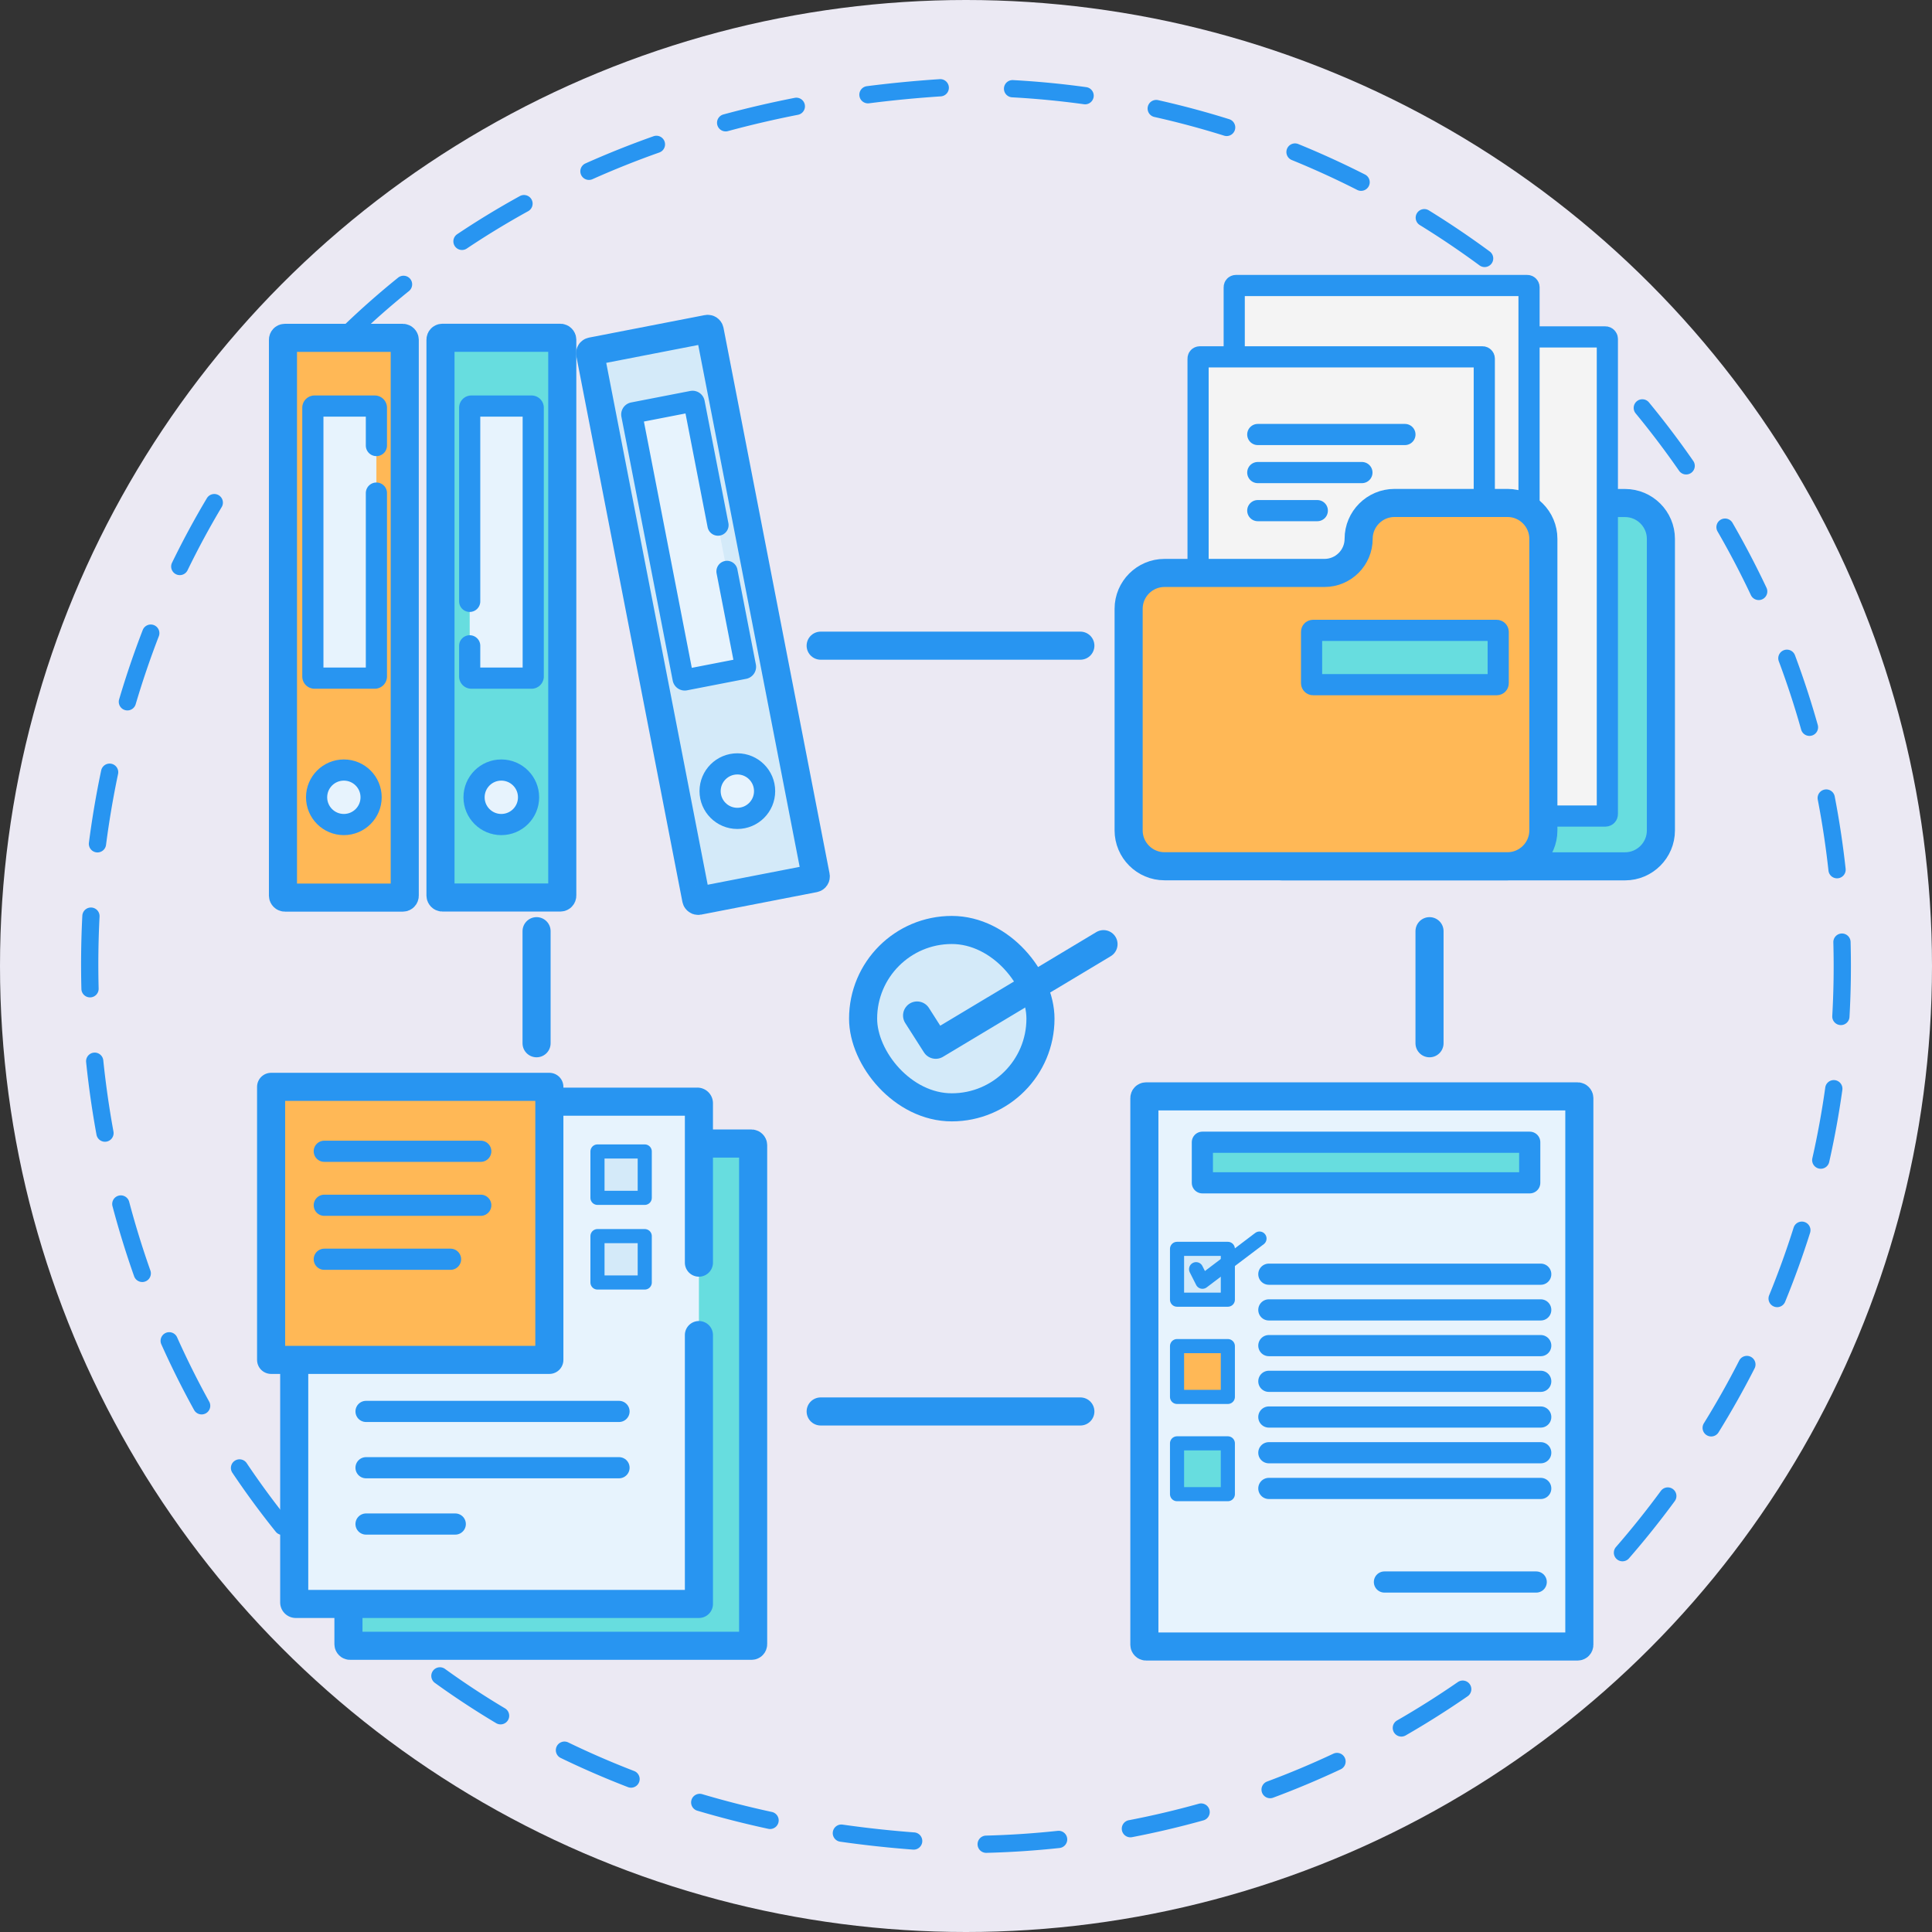 <svg xmlns="http://www.w3.org/2000/svg" viewBox="0 0 13689.2 13689.2"><rect x="0" y="0" width="13689.2" height="13689.2" fill="#333333" stroke="none"/><defs><style>.cls-1{fill:#ebe9f3;}.cls-2{fill:#2895f1;}.cls-12,.cls-14,.cls-3{fill:#ffb856;}.cls-10,.cls-11,.cls-12,.cls-13,.cls-14,.cls-15,.cls-16,.cls-17,.cls-18,.cls-3,.cls-4,.cls-5,.cls-6,.cls-7,.cls-8,.cls-9{stroke:#2895f1;}.cls-3,.cls-5,.cls-7,.cls-8{stroke-miterlimit:10;}.cls-11,.cls-12,.cls-17,.cls-18,.cls-3,.cls-6,.cls-7{stroke-width:199px;}.cls-11,.cls-4,.cls-5{fill:#e7f3fd;}.cls-10,.cls-11,.cls-12,.cls-13,.cls-14,.cls-15,.cls-16,.cls-17,.cls-18,.cls-4,.cls-6,.cls-9{stroke-linecap:round;stroke-linejoin:round;}.cls-10,.cls-4,.cls-5,.cls-8,.cls-9{stroke-width:150px;}.cls-10,.cls-15,.cls-6{fill:#67dddf;}.cls-13,.cls-18,.cls-7{fill:#d4eaf9;}.cls-8{fill:#f4f4f4;}.cls-16,.cls-17,.cls-9{fill:none;}.cls-13,.cls-14,.cls-15,.cls-16{stroke-width:100px;}</style></defs><g id="Слой_2" data-name="Слой 2"><g id="Слой_1-2" data-name="Слой 1"><circle class="cls-1" cx="6844.6" cy="6844.6" r="6844.6"/><path class="cls-2" d="M6989,13128.4a61.12,61.12,0,0,1-3.1-122.2c169.55-4.34,340.58-15.69,508.35-33.73a61.12,61.12,0,1,1,13.07,121.54c-171.06,18.4-345.44,30-518.29,34.39Zm-513.7-22.8a62,62,0,0,1-6.23-.16c-173.59-13.17-346.95-32-515.26-56.07a61.12,61.12,0,1,1,17.28-121c165.65,23.66,336.31,42.23,507.23,55.19a61.12,61.12,0,0,1-3,122.05ZM8011,13018.33a61.12,61.12,0,0,1-13-121.13c166.22-31.91,333-71.18,495.77-116.71a61.12,61.12,0,1,1,32.93,117.72c-166,46.44-336.12,86.49-505.65,119A60.91,60.91,0,0,1,8011,13018.33Zm-2553.14-58.85a61.33,61.33,0,0,1-14.49-1.37c-170-36.72-339.15-79.93-502.69-128.41a61.12,61.12,0,1,1,34.75-117.2c160.6,47.61,326.72,90,493.75,126.13a61.12,61.12,0,0,1-11.32,120.85ZM9001,12741.37a61.13,61.13,0,0,1-22.85-118.4c158.37-58.9,316.25-125.22,469.28-197.12a61.12,61.12,0,1,1,52,110.64c-156.08,73.33-317.11,141-478.64,201.05A60.75,60.75,0,0,1,9001,12741.37Zm-4528.26-74.67a61.05,61.05,0,0,1-23.49-4.09c-162-62.43-322.25-132-476.41-206.67a61.12,61.12,0,1,1,53.32-110c151.11,73.23,308.25,141.4,467.06,202.61a61.13,61.13,0,0,1-20.48,118.15Zm5458.18-362.21a61.13,61.13,0,0,1-32.08-114.08c146.48-84.29,291.32-175.82,430.5-272a61.12,61.12,0,1,1,69.52,100.55c-141.94,98.12-289.66,191.47-439,277.44A60.83,60.83,0,0,1,9930.87,12304.49Zm-6382.63-86.35a60.83,60.83,0,0,1-32.78-8.62c-148.65-88.61-294.74-184.64-434.21-285.44a61.12,61.12,0,1,1,71.61-99.07c136.56,98.7,279.62,192.74,425.2,279.52a61.13,61.13,0,0,1-29.82,113.61Zm7959.53-1156.65a61.12,61.12,0,0,1-57.87-100.09c111-127.6,218-261.44,318.21-397.8a61.12,61.12,0,0,1,98.52,72.36c-102.16,139.06-211.33,275.54-324.49,405.66A60.87,60.87,0,0,1,11507.77,11061.49Zm-9504.86-185.65a61,61,0,0,1-49.19-22.78c-107.94-134.1-211.55-275-308-418.91a61.12,61.12,0,0,1,101.55-68c94.44,140.92,195.92,279,301.64,410.31a61.12,61.12,0,0,1-46,99.42Zm10123.22-697.78a61.12,61.12,0,0,1-53.44-93.28c89.14-144,173.3-293.32,250.15-444a61.12,61.12,0,1,1,108.89,55.54c-78.37,153.63-164.2,306-255.11,452.77A61.08,61.08,0,0,1,12126.13,10178.06ZM1430.27,10021.89a61.12,61.12,0,0,1-55.09-31.55c-83.14-150.45-161.21-306.88-232-465a61.12,61.12,0,0,1,111.56-50c69.45,155,146,308.34,227.49,455.82a61.14,61.14,0,0,1-51.91,90.67Zm11163.18-760a61.16,61.16,0,0,1-58.06-84.28c64.16-156.68,122.48-317.94,173.35-479.3a61.12,61.12,0,0,1,116.59,36.75c-51.89,164.59-111.37,329.07-176.82,488.87A61.13,61.13,0,0,1,12593.45,9261.91Zm-11584-178.2A61.14,61.14,0,0,1,950.3,9043c-57.26-162.11-108.81-329.1-153.21-496.34a61.12,61.12,0,0,1,118.15-31.36c43.57,164.09,94.14,327.94,150.33,487a61.18,61.18,0,0,1-56.11,81.47ZM12902.7,8281.2a61.16,61.16,0,0,1-61.2-74.57c37.22-164.84,68-333.41,91.42-501a61.12,61.12,0,0,1,121.07,16.93c-23.91,171-55.28,342.89-93.25,511A61.13,61.13,0,0,1,12902.7,8281.2ZM745.29,8089.88a61.13,61.13,0,0,1-61.59-50.11c-31-169.36-55.68-342.33-73.46-514.11a61.12,61.12,0,0,1,121.59-12.59c17.46,168.65,41.72,338.46,72.12,504.71a61.18,61.18,0,0,1-58.66,72.1Zm12299.9-826.61c-1.67,0-3.35,0-5.05-.08a61.13,61.13,0,0,1-57.58-64.47c9.51-168.42,12.17-339.77,7.91-509.28q-.15-6.16-.32-12.33a61.13,61.13,0,0,1,59.45-62.76h.12a61.11,61.11,0,0,1,62.63,59.45l.33,12.57c4.34,172.82,1.63,347.52-8.07,519.24A61.13,61.13,0,0,1,13045.19,7263.27ZM639.4,7067a61.12,61.12,0,0,1-62.64-59.51l-.14-5.39c-4.29-170.66-2-343.56,6.71-513.88a61.12,61.12,0,0,1,122.08,6.26c-8.58,167.23-10.79,337-6.58,504.56l.13,5.27A61.11,61.11,0,0,1,639.45,7067Zm12378.48-843.63a61.12,61.12,0,0,1-62.23-54.47c-18.37-168.38-44-337.81-76-503.59a61.12,61.12,0,0,1,120-23.23c32.73,169.07,58.83,341.85,77.56,513.56A61.12,61.12,0,0,1,13023,6223C13021.31,6223.17,13019.58,6223.28,13017.88,6223.32ZM692.24,6039.91a63.11,63.11,0,0,1-9.47-.5A61.12,61.12,0,0,1,630,5970.94c22.23-171.43,51.47-343.71,86.91-512a61.12,61.12,0,0,1,119.62,25.19c-34.78,165.21-63.48,334.3-85.29,502.58A61.16,61.16,0,0,1,692.24,6039.91Zm12130.21-825.64a61.15,61.15,0,0,1-60.33-44.56c-45.82-162.81-99.07-325.69-158.28-484.09a61.12,61.12,0,1,1,114.51-42.79c60.39,161.57,114.71,327.7,161.44,493.76a61.19,61.19,0,0,1-57.34,77.68ZM904.27,5033.73a61.16,61.16,0,0,1-60.17-78.44c49.09-166,105.41-331.47,167.42-491.76a61.12,61.12,0,0,1,114,44.1c-60.81,157.2-116,319.47-164.2,482.31A61.14,61.14,0,0,1,904.27,5033.73Zm11558.56-782a61.13,61.13,0,0,1-56.85-35c-72.09-152.8-151.55-304.55-236.15-451a61.12,61.12,0,0,1,105.86-61.13c86.28,149.39,167.32,304.16,240.85,460a61.15,61.15,0,0,1-53.71,87.19ZM1275.39,4075.06a61.13,61.13,0,0,1-56.45-87.84c75.72-155.72,158.78-309.52,246.87-457.13a61.12,61.12,0,0,1,105,62.64c-86.32,144.63-167.71,295.34-241.92,447.95A61.08,61.08,0,0,1,1275.39,4075.06Zm10673.54-713.2a61.07,61.07,0,0,1-51.82-26.27c-96.35-138.9-199.74-275.56-307.3-406.19a61.12,61.12,0,1,1,94.37-77.69c109.69,133.2,215.12,272.57,313.38,414.21a61.13,61.13,0,0,1-48.63,95.94ZM2475.18,2416.15a61.12,61.12,0,0,1-44-105.08c124.08-119.76,255.2-235.45,389.71-343.86a61.12,61.12,0,0,1,76.71,95.18c-131.69,106.13-260,219.39-381.53,336.63A60.86,60.86,0,0,1,2475.18,2416.15Zm8045.59-523.9a60.84,60.84,0,0,1-37.77-11.91c-136.26-100.46-278.32-196.43-422.25-285.24a61.12,61.12,0,1,1,64.2-104c146.77,90.57,291.65,188.44,430.6,290.88a61.12,61.12,0,0,1-34.78,110.3Zm-7245.66-121a61.12,61.12,0,0,1-35.6-111.89c142.68-95.54,292-186.4,443.78-270a61.12,61.12,0,0,1,59,107.06c-148.73,82-295,171-434.77,264.56A60.81,60.81,0,0,1,3275.11,1771.25Zm6370.44-419a60.88,60.88,0,0,1-29.17-6.62c-151-76.71-306.91-148-463.54-211.82a61.12,61.12,0,0,1,46.15-113.2c159.74,65.12,318.81,137.81,472.77,216a61.13,61.13,0,0,1-26.21,115.6ZM4174.72,1274.9a61.13,61.13,0,0,1-26.5-116.92c156.07-69.73,318.26-134.51,482.06-192.52a61.12,61.12,0,1,1,40.82,115.22c-160.75,56.93-319.89,120.49-473,188.91A61.18,61.18,0,0,1,4174.72,1274.9ZM8693.08,964a61.14,61.14,0,0,1-19.83-2.8c-161.37-50.59-326.88-95-491.93-132A61.12,61.12,0,1,1,8208.05,710c168.35,37.74,337.17,83,501.77,134.63A61.13,61.13,0,0,1,8693.08,964Zm-3550-32.9A61.13,61.13,0,0,1,5125.6,811c164.35-44.56,334.28-84.15,505-117.65a61.12,61.12,0,1,1,23.54,120c-167.95,32.95-335,71.87-496.6,115.68A61.3,61.3,0,0,1,5143.09,931.13Zm2547-192a62.51,62.51,0,0,1-10-.56c-167.27-23.13-337.84-39.57-507-48.86a61.12,61.12,0,1,1,6.71-122c172.48,9.47,346.43,26.23,517,49.82a61.12,61.12,0,0,1-6.76,121.65Zm-1538.56-6.74a61.12,61.12,0,0,1-9.23-121.73c168.5-21.58,342.07-38.33,515.87-49.79a61.12,61.12,0,0,1,8,122c-171.31,11.28-342.35,27.79-508.37,49.06A61.32,61.32,0,0,1,6151.55,732.43Z"/><rect class="cls-3" x="2004.91" y="2393.9" width="862.93" height="3965.95" rx="13.22"/><path class="cls-4" d="M2667,3493.85V4793.23a11.83,11.83,0,0,1-11.8,11.8H2228.58a11.83,11.83,0,0,1-11.8-11.8V2889a11.83,11.83,0,0,1,11.8-11.8h426.63A11.83,11.83,0,0,1,2667,2889v267.82"/><circle class="cls-5" cx="2436.38" cy="5649.2" r="193.11"/><rect class="cls-6" x="3121.09" y="2393.35" width="862.93" height="3965.95" rx="13.22"/><path class="cls-4" d="M3328,4260.85V2889a11.83,11.83,0,0,1,11.8-11.8h426.63a11.83,11.83,0,0,1,11.79,11.8v1904.2a11.83,11.83,0,0,1-11.79,11.8H3339.8a11.83,11.83,0,0,1-11.8-11.8V4576"/><circle class="cls-5" cx="3552.01" cy="5649.2" r="193.11"/><rect class="cls-7" x="4549.53" y="2373.25" width="862.93" height="3965.95" rx="13.22" transform="translate(-739.9 1030.81) rotate(-11)"/><path class="cls-4" d="M5151.07,4048.63l131,673.76a11.83,11.83,0,0,1-9.33,13.83L4854,4817.66a11.84,11.84,0,0,1-13.83-9.33l-363.46-1869.2a11.83,11.83,0,0,1,9.33-13.83l418.79-81.43a11.83,11.83,0,0,1,13.83,9.33l168.69,867.57"/><circle class="cls-4" cx="5224.49" cy="5605.59" r="193.11"/><path class="cls-6" d="M11514.54,3564.17h-801.35c-139.56,0-253.74,114.18-253.74,253.74h0c0,133.74-108.42,242.15-242.15,242.15H9083.42c-139.56,0-253.74,114.18-253.74,253.74V5884.6c0,139.56,114.18,253.75,253.74,253.75h2431.12c139.56,0,253.75-114.19,253.75-253.75V3817.91C11768.29,3678.35,11654.1,3564.17,11514.54,3564.17Z"/><rect class="cls-8" x="9444.95" y="2387.27" width="1943.93" height="3394.86" rx="13.49"/><rect class="cls-8" x="8745.1" y="2022.85" width="2088.92" height="2551.95" rx="12.13"/><rect class="cls-8" x="8488.94" y="2528.41" width="2028.03" height="2551.95" rx="11.95"/><path class="cls-3" d="M10681.77,3563.68H9880.42c-139.56,0-253.74,114.19-253.74,253.75h0c0,133.73-108.41,242.14-242.15,242.14H8250.66c-139.56,0-253.75,114.19-253.75,253.75v1570.8c0,139.56,114.19,253.75,253.75,253.75h2431.11c139.56,0,253.75-114.19,253.75-253.75V3817.43C10935.52,3677.87,10821.33,3563.68,10681.77,3563.68Z"/><line class="cls-9" x1="8912.04" y1="3078.67" x2="9954.59" y2="3078.67"/><line class="cls-9" x1="8912.04" y1="3348.37" x2="9649.88" y2="3348.37"/><line class="cls-9" x1="8912.04" y1="3618.06" x2="9333.78" y2="3618.06"/><rect class="cls-10" x="9293.19" y="4466.53" width="1322.37" height="384.73" rx="10.12"/><rect class="cls-6" x="2468.92" y="8102.56" width="2867.49" height="3558.79" rx="11.06"/><path class="cls-11" d="M4952.16,8946.36V7816.8a11.1,11.1,0,0,0-11.17-11H2095.83a11.1,11.1,0,0,0-11.17,11v3536.87a11.1,11.1,0,0,0,11.17,11H4952.16V9459.69"/><rect class="cls-12" x="1920.91" y="7700.85" width="1971.52" height="1934.6"/><line class="cls-9" x1="2297.72" y1="8157.34" x2="3406.4" y2="8157.34"/><line class="cls-9" x1="2593.59" y1="10000.64" x2="4386.01" y2="10000.64"/><line class="cls-9" x1="2593.59" y1="10399.61" x2="4386.01" y2="10399.61"/><line class="cls-9" x1="2593.59" y1="10798.58" x2="3225.8" y2="10798.58"/><line class="cls-9" x1="2297.72" y1="8539.88" x2="3406.4" y2="8539.88"/><line class="cls-9" x1="2297.72" y1="8922.41" x2="3192.3" y2="8922.41"/><rect class="cls-13" x="4233.42" y="8158.71" width="334.94" height="328.67"/><rect class="cls-13" x="4233.42" y="8758.53" width="334.94" height="328.67"/><rect class="cls-11" x="8108.41" y="7768.35" width="3082" height="3898" rx="12"/><line class="cls-9" x1="8990.41" y1="9028.35" x2="10916.91" y2="9028.35"/><line class="cls-9" x1="8990.41" y1="9281.35" x2="10916.91" y2="9281.35"/><line class="cls-9" x1="8990.41" y1="9534.35" x2="10916.91" y2="9534.35"/><line class="cls-9" x1="8990.41" y1="9787.35" x2="10916.91" y2="9787.35"/><line class="cls-9" x1="8990.41" y1="10040.35" x2="10916.91" y2="10040.35"/><line class="cls-9" x1="8990.41" y1="10293.35" x2="10916.91" y2="10293.35"/><line class="cls-9" x1="8990.41" y1="10546.35" x2="10916.91" y2="10546.35"/><line class="cls-9" x1="9809.41" y1="11209.35" x2="10884.91" y2="11209.35"/><rect class="cls-13" x="8339.91" y="8848.85" width="360" height="360"/><rect class="cls-14" x="8339.91" y="9537.85" width="360" height="360"/><rect class="cls-15" x="8339.91" y="10226.85" width="360" height="360"/><rect class="cls-10" x="8519.41" y="8093.35" width="2319.5" height="287.5"/><polyline class="cls-16" points="8474.91 8992.85 8519.91 9081.85 8924.2 8775.85"/><line class="cls-17" x1="3801.87" y1="6597.85" x2="3801.87" y2="7392"/><line class="cls-17" x1="10128.87" y1="6597.85" x2="10128.87" y2="7392"/><line class="cls-17" x1="7654.91" y1="4574.93" x2="5814.82" y2="4574.93"/><line class="cls-17" x1="7654.91" y1="10000.93" x2="5814.82" y2="10000.93"/><rect class="cls-18" x="6115.5" y="6589.31" width="1256.7" height="1256.7" rx="628.35"/><polyline class="cls-17" points="6498 7195.33 6630.31 7402.67 7819 6689.79"/></g></g></svg>